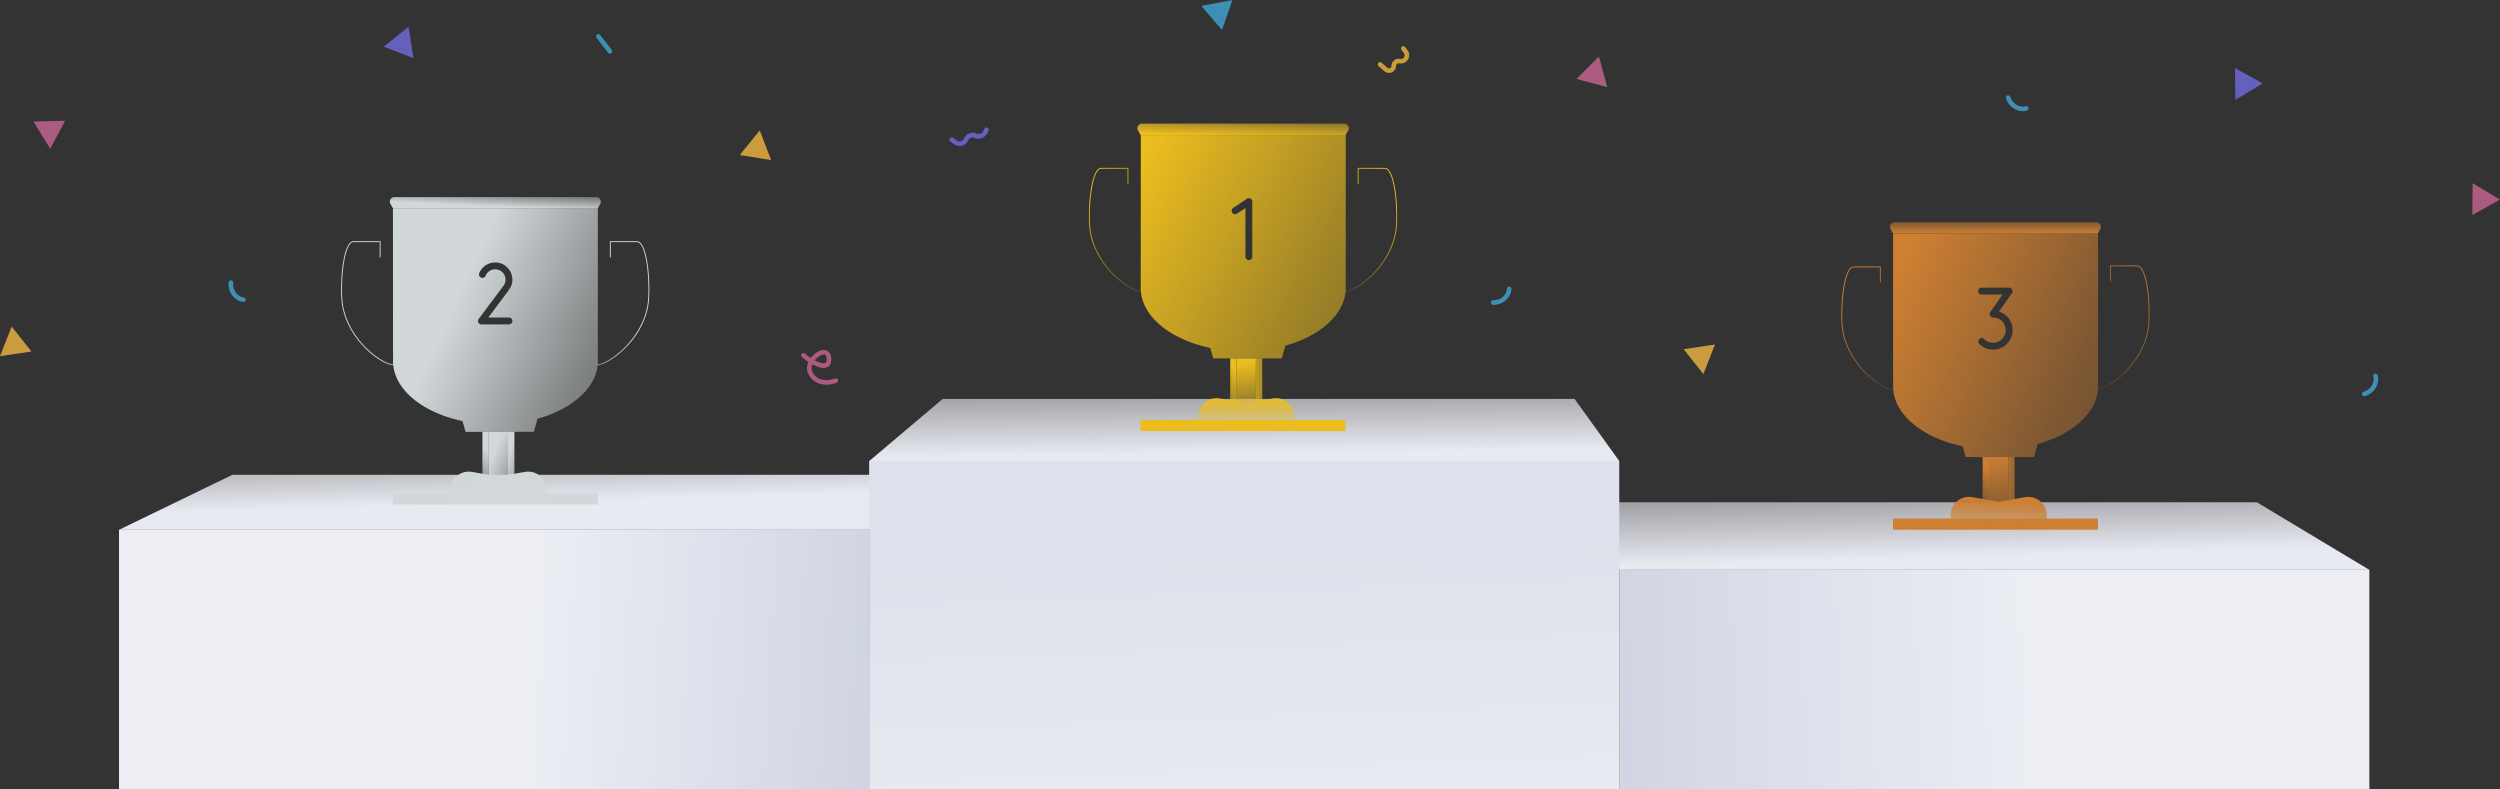 <svg xmlns="http://www.w3.org/2000/svg" xmlns:xlink="http://www.w3.org/1999/xlink" viewBox="0 0 1090 344"><rect x="0" y="0" width="1090" height="344" fill="#333333" stroke="none"/><defs><linearGradient id="b38f5e36-3581-4a7d-9f6b-66e2c214bbb2" data-name="Безымянный градиент" x1="121.65" y1="88.37" x2="815.32" y2="52.47" gradientTransform="matrix(1, 0, 0, -1, 0, 371)" gradientUnits="userSpaceOnUse"><stop offset="0.16" stop-color="#eceef4"/><stop offset="0.43" stop-color="#c9cede"/></linearGradient><linearGradient id="f809621b-7dd9-4eb5-85e8-210f85da35f9" data-name="Безымянный градиент 2" x1="242.22" y1="124.04" x2="239.72" y2="212.07" gradientTransform="matrix(1, 0, 0, -1, 0, 371)" gradientUnits="userSpaceOnUse"><stop offset="0.32" stop-color="#e8eaf2"/><stop offset="1" stop-color="#f7f8fc" stop-opacity="0"/></linearGradient><linearGradient id="aa507bdb-bafd-4ad7-a874-ad343d15e933" data-name="Безымянный градиент 3" x1="1021.54" y1="79.61" x2="497.33" y2="63.06" gradientTransform="matrix(1, 0, 0, -1, 0, 371)" gradientUnits="userSpaceOnUse"><stop offset="0.26" stop-color="#eceef4"/><stop offset="0.71" stop-color="#c9cede"/></linearGradient><linearGradient id="f32f0972-ec66-4ed8-bc9c-944361d924f0" data-name="Безымянный градиент 4" x1="845.8" y1="107.08" x2="843.52" y2="193.51" gradientTransform="matrix(1, 0, 0, -1, 0, 371)" gradientUnits="userSpaceOnUse"><stop offset="0.24" stop-color="#e8eaf2"/><stop offset="1" stop-color="#f7f8fc" stop-opacity="0"/></linearGradient><linearGradient id="be356a6d-94d6-47e9-8af4-3f0eac865e94" data-name="Безымянный градиент 5" x1="542.65" y1="153.22" x2="541.71" y2="237.05" xlink:href="#f32f0972-ec66-4ed8-bc9c-944361d924f0"/><linearGradient id="eaa5a684-e709-4a47-99ff-fb8acf12cc4a" data-name="Безымянный градиент 6" x1="541.29" y1="128.91" x2="551.23" y2="-129.07" gradientTransform="matrix(1, 0, 0, -1, 0, 371)" gradientUnits="userSpaceOnUse"><stop offset="0" stop-color="#dee1eb"/><stop offset="0.43" stop-color="#e9ebf2"/></linearGradient><linearGradient id="b3494f93-3f3d-4ab1-a06a-9783ab466162" data-name="Безымянный градиент 7" x1="211.02" y1="175.78" x2="246.32" y2="160.1" gradientTransform="matrix(1, 0, 0, -1, 0, 371)" gradientUnits="userSpaceOnUse"><stop offset="0.13" stop-color="#d2d8da"/><stop offset="0.5" stop-color="#d2d8da" stop-opacity="0.5"/><stop offset="1" stop-color="#d2d8da" stop-opacity="0"/></linearGradient><linearGradient id="a5a85841-d594-4b93-997b-34cf06da4b70" data-name="Безымянный градиент 8" x1="214.93" y1="175.45" x2="285.95" y2="153.45" gradientTransform="matrix(1, 0, 0, -1, 0, 371)" gradientUnits="userSpaceOnUse"><stop offset="0.1" stop-color="#d2d8da"/><stop offset="0.22" stop-color="#d2d8da" stop-opacity="0.5"/><stop offset="0.37" stop-color="#d2d8da" stop-opacity="0"/></linearGradient><linearGradient id="e8ebcd51-be80-4cda-9c04-c648cc0c8104" data-name="Безымянный градиент 9" x1="215.81" y1="178.56" x2="187.3" y2="139.55" gradientTransform="matrix(1, 0, 0, -1, 0, 371)" gradientUnits="userSpaceOnUse"><stop offset="0.1" stop-color="#d2d8da"/><stop offset="0.4" stop-color="#d2d8da" stop-opacity="0.5"/><stop offset="0.91" stop-color="#d2d8da" stop-opacity="0"/></linearGradient><linearGradient id="e626d3a9-ec89-4e3f-bbaa-a453979f43b6" data-name="Безымянный градиент 10" x1="217.32" y1="167.8" x2="217.31" y2="147.05" gradientTransform="matrix(1, 0, 0, -1, 0, 371)" gradientUnits="userSpaceOnUse"><stop offset="0.34" stop-color="#d2d8da"/><stop offset="0.67" stop-color="#d2d8da" stop-opacity="0.5"/><stop offset="0.99" stop-color="#d2d8da" stop-opacity="0"/></linearGradient><linearGradient id="b97bdfcc-e295-4faf-9976-78558ae33cf9" data-name="Безымянный градиент 11" x1="170.14" y1="259.4" x2="323.68" y2="189.88" gradientTransform="matrix(1, 0, 0, -1, 0, 371)" gradientUnits="userSpaceOnUse"><stop offset="0.2" stop-color="#d2d8da"/><stop offset="0.57" stop-color="#d2d8da" stop-opacity="0.5"/><stop offset="1" stop-color="#dbdfe1" stop-opacity="0"/></linearGradient><linearGradient id="f94e0ea7-7c05-46a4-907a-80bff76e572d" data-name="Безымянный градиент 12" x1="270.33" y1="243.46" x2="218.26" y2="195.31" gradientTransform="matrix(1, 0, 0, -1, 0, 371)" gradientUnits="userSpaceOnUse"><stop offset="0.14" stop-color="#d2d8da"/><stop offset="0.47" stop-color="#d2d8da" stop-opacity="0.5"/><stop offset="0.64" stop-color="#d2d8da" stop-opacity="0"/></linearGradient><linearGradient id="a2ae6577-fdb4-40d1-976d-c49328bcd907" data-name="Безымянный градиент 13" x1="157.13" y1="244.44" x2="234.46" y2="203.63" gradientTransform="matrix(1, 0, 0, -1, 0, 371)" gradientUnits="userSpaceOnUse"><stop offset="0.25" stop-color="#d2d8da"/><stop offset="0.39" stop-color="#d2d8da" stop-opacity="0.5"/><stop offset="0.64" stop-color="#d2d8da" stop-opacity="0"/></linearGradient><linearGradient id="f8204923-5b2f-45d6-8c61-18a7c31adebd" data-name="Безымянный градиент 14" x1="215.83" y1="280.21" x2="216.33" y2="291.22" gradientTransform="matrix(1, 0, 0, -1, 0, 371)" gradientUnits="userSpaceOnUse"><stop offset="0.07" stop-color="#d2d8da"/><stop offset="1" stop-color="#d2d8da" stop-opacity="0"/></linearGradient><linearGradient id="f29f5982-465f-45ee-9e00-0ef0dcb33b67" data-name="Безымянный градиент 15" x1="868.67" y1="181.23" x2="878.18" y2="114.2" gradientTransform="matrix(1, 0, 0, -1, 0, 371)" gradientUnits="userSpaceOnUse"><stop offset="0.13" stop-color="#cd7f32"/><stop offset="0.5" stop-color="#cd7f32" stop-opacity="0.5"/><stop offset="1" stop-color="#cd7f32" stop-opacity="0"/></linearGradient><linearGradient id="b3060385-e267-4af4-88e4-7a5d778987dc" data-name="Безымянный градиент 16" x1="862.17" y1="163.53" x2="948.19" y2="154.53" gradientTransform="matrix(1, 0, 0, -1, 0, 371)" gradientUnits="userSpaceOnUse"><stop offset="0.1" stop-color="#cd7f32"/><stop offset="0.22" stop-color="#cd7f32" stop-opacity="0.5"/><stop offset="0.37" stop-color="#cd7f32" stop-opacity="0"/></linearGradient><linearGradient id="aeb8cd50-2a94-4b7d-a497-3bedb70df956" data-name="Безымянный градиент 17" x1="870.4" y1="169.67" x2="847.56" y2="131.32" gradientTransform="matrix(1, 0, 0, -1, 0, 371)" gradientUnits="userSpaceOnUse"><stop offset="0.1" stop-color="#cd7f32"/><stop offset="0.4" stop-color="#cd7f32" stop-opacity="0.5"/><stop offset="0.91" stop-color="#cd7f32" stop-opacity="0"/></linearGradient><linearGradient id="e7cd9b99-1fff-4b71-8906-2c2a4f518cae" data-name="Безымянный градиент 18" x1="871.96" y1="154.58" x2="870.46" y2="127.57" gradientTransform="matrix(1, 0, 0, -1, 0, 371)" gradientUnits="userSpaceOnUse"><stop offset="0.07" stop-color="#cd7f32"/><stop offset="0.45" stop-color="#cd7f32" stop-opacity="0.5"/><stop offset="0.99" stop-color="#cd7f32" stop-opacity="0"/></linearGradient><linearGradient id="f96460d6-b8ef-498e-a3c0-7915d30cc0f8" data-name="Безымянный градиент 19" x1="792.87" y1="262.83" x2="1016.92" y2="160.82" gradientTransform="matrix(1, 0, 0, -1, 0, 371)" gradientUnits="userSpaceOnUse"><stop offset="0.15" stop-color="#cd7f32"/><stop offset="0.5" stop-color="#cd7f32" stop-opacity="0.5"/><stop offset="1" stop-color="#cd7f32" stop-opacity="0"/></linearGradient><linearGradient id="ae40977d-3c17-4dce-bfae-e3b4588fd0ac" data-name="Безымянный градиент 20" x1="948.73" y1="246.57" x2="874.01" y2="201.69" gradientTransform="matrix(1, 0, 0, -1, 0, 371)" gradientUnits="userSpaceOnUse"><stop offset="0" stop-color="#cd7f32"/><stop offset="0.39" stop-color="#cd7f32" stop-opacity="0.5"/><stop offset="0.64" stop-color="#cd7f32" stop-opacity="0"/></linearGradient><linearGradient id="fefab6cd-4c45-4887-abab-d555d8f28407" data-name="Безымянный градиент 21" x1="793.37" y1="245.57" x2="869.18" y2="197.92" gradientTransform="matrix(1, 0, 0, -1, 0, 371)" gradientUnits="userSpaceOnUse"><stop offset="0.16" stop-color="#cd7f32"/><stop offset="0.39" stop-color="#cd7f32" stop-opacity="0.5"/><stop offset="0.64" stop-color="#cd7f32" stop-opacity="0"/></linearGradient><linearGradient id="ae721b02-9836-4e14-b9b9-2d873a2a0962" data-name="Безымянный градиент 22" x1="870.01" y1="269.09" x2="870.01" y2="279.1" gradientTransform="matrix(1, 0, 0, -1, 0, 371)" gradientUnits="userSpaceOnUse"><stop offset="0" stop-color="#cd7f32"/><stop offset="1" stop-color="#cd7f32" stop-opacity="0"/></linearGradient><linearGradient id="a8b36594-6b54-4711-ad56-7dbea9498db3" data-name="Безымянный градиент 23" x1="538.26" y1="233.78" x2="552.26" y2="154.75" gradientTransform="matrix(1, 0, 0, -1, 0, 371)" gradientUnits="userSpaceOnUse"><stop offset="0.27" stop-color="#ebbd1f"/><stop offset="0.5" stop-color="#ebbd1f" stop-opacity="0.5"/><stop offset="1" stop-color="#ebbd1f" stop-opacity="0"/></linearGradient><linearGradient id="a0b0b8a6-efab-4098-b925-3efcd3c116dc" data-name="Безымянный градиент 24" x1="530.04" y1="205.86" x2="639.06" y2="200.86" gradientTransform="matrix(1, 0, 0, -1, 0, 371)" gradientUnits="userSpaceOnUse"><stop offset="0.1" stop-color="#ebbd1f"/><stop offset="0.22" stop-color="#ebbd1f" stop-opacity="0.5"/><stop offset="0.37" stop-color="#ebbd1f" stop-opacity="0"/></linearGradient><linearGradient id="b93bfea7-f37d-4341-af6a-8d82725ad831" data-name="Безымянный градиент 25" x1="544.07" y1="212.34" x2="511.06" y2="173.82" gradientTransform="matrix(1, 0, 0, -1, 0, 371)" gradientUnits="userSpaceOnUse"><stop offset="0.1" stop-color="#ebbd1f"/><stop offset="0.4" stop-color="#ebbd1f" stop-opacity="0.5"/><stop offset="0.91" stop-color="#ebbd1f" stop-opacity="0"/></linearGradient><linearGradient id="efe54ce5-60be-4032-8aeb-79cdcb141e70" data-name="Безымянный градиент 26" x1="543.36" y1="199.07" x2="543.36" y2="185.06" gradientTransform="matrix(1, 0, 0, -1, 0, 371)" gradientUnits="userSpaceOnUse"><stop offset="0.07" stop-color="#ebbd1f"/><stop offset="0.67" stop-color="#ebbd1f" stop-opacity="0.5"/><stop offset="0.99" stop-color="#ebbd1f" stop-opacity="0"/></linearGradient><linearGradient id="ec2db1d3-31e6-44b8-a94a-3bd470efd35f" data-name="Безымянный градиент 27" x1="455.97" y1="318.53" x2="676.02" y2="199.51" gradientTransform="matrix(1, 0, 0, -1, 0, 371)" gradientUnits="userSpaceOnUse"><stop offset="0.18" stop-color="#ebbd1f"/><stop offset="0.63" stop-color="#ebbd1f" stop-opacity="0.5"/><stop offset="0.75" stop-color="#f8ca2a" stop-opacity="0"/></linearGradient><linearGradient id="e28233fa-00c1-4cff-8223-d10ce3ac90b4" data-name="Безымянный градиент 28" x1="621.09" y1="294.36" x2="541.18" y2="232.22" gradientTransform="matrix(1, 0, 0, -1, 0, 371)" gradientUnits="userSpaceOnUse"><stop offset="0.15" stop-color="#ebbd1f"/><stop offset="0.39" stop-color="#ebbd1f" stop-opacity="0.5"/><stop offset="0.64" stop-color="#ebbd1f" stop-opacity="0"/></linearGradient><linearGradient id="b066a2f3-78aa-4f02-864f-dbe43faf3c6a" data-name="Безымянный градиент 29" x1="460.24" y1="290.71" x2="543.98" y2="240.9" xlink:href="#e28233fa-00c1-4cff-8223-d10ce3ac90b4"/><linearGradient id="f99045da-af4b-43e5-ae22-0ec3282d321f" data-name="Безымянный градиент 30" x1="541.86" y1="311.32" x2="542.36" y2="324.82" gradientTransform="matrix(1, 0, 0, -1, 0, 371)" gradientUnits="userSpaceOnUse"><stop offset="0" stop-color="#ebbd1f"/><stop offset="1" stop-color="#f8ca2a" stop-opacity="0"/></linearGradient></defs><path d="M1077.93,93.75l.14-13.86L1090,87Z" fill="#d7699b" opacity="0.74" style="isolation: isolate"/><path d="M28.45,52.63,21.86,64.82,14.59,53Z" fill="#d7699b" opacity="0.74" style="isolation: isolate"/><path d="M13.71,153.25,0,155.28l5.1-12.89Z" fill="#ffc141" opacity="0.74" style="isolation: isolate"/><path d="M974.42,29.64l12.12,6.74L974.65,43.5Z" fill="#776fef" opacity="0.74" style="isolation: isolate"/><path d="M167.34,20.34l10.81-8.68,2.11,13.7Z" fill="#776fef" opacity="0.74" style="isolation: isolate"/><path d="M336.21,69.78l-13.69-2.17,8.73-10.77Z" fill="#ffc141" opacity="0.74" style="isolation: isolate"/><path d="M747.75,150.19l-5.07,12.89-8.63-10.84Z" fill="#ffc141" opacity="0.74" style="isolation: isolate"/><path d="M700.75,38l-13.4-3.56,9.78-9.83Z" fill="#d7699b" opacity="0.74" style="isolation: isolate"/><path d="M532.79,13.08l-9-10.51L537.37,0Z" fill="#41afe4" opacity="0.74" style="isolation: isolate"/><path d="M651,131.92c4.45,0,7-3.33,7-6" fill="none" stroke="#41afe4" stroke-linecap="round" stroke-width="2" opacity="0.74" style="isolation: isolate"/><path d="M875.54,42.54c1.44,4.22,5.42,5.55,7.94,4.69" fill="none" stroke="#41afe4" stroke-linecap="round" stroke-width="2" opacity="0.74" style="isolation: isolate"/><path d="M100.67,123.2c-.33,4.45,2.8,7.23,5.46,7.43" fill="none" stroke="#41afe4" stroke-linecap="round" stroke-width="2" opacity="0.74" style="isolation: isolate"/><path d="M350.33,154.88c1.66,1.88,11.12,8.05,11.12,1.88,0-7.51-10.54-.12-8.3,5.4,1.53,3.77,5.79,5.77,11.29,3.77" fill="none" stroke="#d7699b" stroke-linecap="round" stroke-width="2" opacity="0.74" style="isolation: isolate"/><path d="M430.08,56.56l-.41.91a3.34,3.34,0,0,1-4.27,1.75l-.25-.1a3.06,3.06,0,0,0-3.94,1.66h0a3.06,3.06,0,0,1-4.59,1.31L415,60.91" fill="none" stroke="#776fef" stroke-linecap="round" stroke-width="2" opacity="0.74" style="isolation: isolate"/><path d="M601.72,28.09l2.49,2.18a2.09,2.09,0,0,0,3.47-1.57h0A2.09,2.09,0,0,1,610,26.63l.56.05a2.61,2.61,0,0,0,2.3-4.19l-1-1.35" fill="none" stroke="#ffc141" stroke-linecap="round" stroke-width="2" opacity="0.74" style="isolation: isolate"/><path d="M260.92,15.88l5,6.5" fill="none" stroke="#41afe4" stroke-linecap="round" stroke-width="2" opacity="0.74" style="isolation: isolate"/><path d="M1030.84,171.76c4.24-1.34,5.67-5.28,4.87-7.83" fill="none" stroke="#41afe4" stroke-linecap="round" stroke-width="2" opacity="0.74" style="isolation: isolate"/><rect x="51.89" y="230.96" width="327.05" height="113.04" fill="url(#b38f5e36-3581-4a7d-9f6b-66e2c214bbb2)"/><path d="M101.34,207H431l-49.44,24H51.89Z" fill="url(#f809621b-7dd9-4eb5-85e8-210f85da35f9)"/><rect x="705.99" y="248.38" width="327.05" height="95.62" fill="url(#aa507bdb-bafd-4ad7-a874-ad343d15e933)"/><path d="M984,219H657l49,29.43h327Z" fill="url(#f32f0972-ec66-4ed8-bc9c-944361d924f0)"/><path d="M411,173.94H686.52L706,201h-327Z" fill="url(#be356a6d-94d6-47e9-8af4-3f0eac865e94)"/><rect x="378.94" y="200.95" width="327.05" height="143.05" fill="url(#eaa5a684-e709-4a47-99ff-fb8acf12cc4a)"/><rect x="171.25" y="215.08" width="89.35" height="4.87" fill="#d2d8da"/><rect x="213.13" y="188.27" width="8.38" height="19.5" fill="url(#b3494f93-3f3d-4ab1-a06a-9783ab466162)"/><path d="M221.5,188.27h2.79v18.41l-2.79,1.09Z" fill="url(#a5a85841-d594-4b93-997b-34cf06da4b70)"/><path d="M213.13,188.27h-2.8v18.41l2.8,1.09Z" fill="url(#e8ebcd51-be80-4cda-9c04-c648cc0c8104)"/><path d="M196.37,213.63a8,8,0,0,1,9.38-7.88l11.56,2,11.57-2a8,8,0,0,1,9.38,7.88v3.89H196.37Z" fill="url(#e626d3a9-ec89-4e3f-bbaa-a453979f43b6)"/><path d="M214.43,117.67a4.51,4.51,0,0,1,5.86,3.17,4.49,4.49,0,0,1-.62,3.56L208.75,139a1.47,1.47,0,0,0-.33.94h0a1.51,1.51,0,0,0,1,1.43,1.44,1.44,0,0,0,.54.07h11.94a1.5,1.5,0,0,0,0-3h-9l9.17-12.25-1.2-.9,1.25.84a7.54,7.54,0,0,0,1.16-2.88,7.36,7.36,0,0,0-.1-3.1,7.51,7.51,0,0,0-1.35-2.8A7.49,7.49,0,0,0,209,119a1.5,1.5,0,1,0,2.76,1.16,4.51,4.51,0,0,1,1.07-1.53A4.37,4.37,0,0,1,214.43,117.67ZM171.32,90.78h89.34v65h-.07c.05.54.07,1.08.07,1.62,0,11.21-10.78,20.85-26.29,25.19l-1.63,5.69H203l-1.35-4.71c-17.62-3.71-30.29-14-30.29-26.17,0-.54,0-1.08.07-1.62h-.07Z" fill-rule="evenodd" fill="url(#b97bdfcc-e295-4faf-9976-78558ae33cf9)"/><path d="M260.6,159c4.23,0,19.27-10.05,21.9-26,1.21-7.37,0-27.63-4.79-27.63H266.1v6.71" fill="none" stroke-linecap="round" stroke-width="0.4" stroke="url(#f94e0ea7-7c05-46a4-907a-80bff76e572d)"/><path d="M171.25,159C167,159,152,149,149.35,133c-1.22-7.37,0-27.63,4.79-27.63h11.6v6.71" fill="none" stroke-linecap="round" stroke-width="0.4" stroke="url(#a2ae6577-fdb4-40d1-976d-c49328bcd907)"/><path d="M170.24,88.92a2,2,0,0,1,1.72-3h88a2,2,0,0,1,1.74,3l-1.07,1.89H171.34Z" fill="url(#f8204923-5b2f-45d6-8c61-18a7c31adebd)"/><rect x="825.34" y="226.08" width="89.35" height="4.87" fill="#cd7f32"/><rect x="867.22" y="199.27" width="8.38" height="19.5" fill="url(#f29f5982-465f-45ee-9e00-0ef0dcb33b67)"/><path d="M875.59,199.27h2.79v18.42l-2.79,1.08Z" fill="url(#b3060385-e267-4af4-88e4-7a5d778987dc)"/><path d="M867.22,199.27h-2.8v18.42l2.8,1.08Z" fill="url(#aeb8cd50-2a94-4b7d-a497-3bedb70df956)"/><path d="M850.46,224.64a8,8,0,0,1,9.38-7.89l11.56,2,11.57-2a8,8,0,0,1,9.38,7.89v3.88H850.46Z" fill="url(#e7cd9b99-1fff-4b71-8906-2c2a4f518cae)"/><path d="M864,125.42a1.5,1.5,0,0,0,0,3h9.12l-5.35,7.64a1.5,1.5,0,0,0,1.23,2.36,5.49,5.49,0,0,1,4.57,2.45,5.51,5.51,0,0,1,.51,5.16,5.45,5.45,0,0,1-1.59,2.15,5.58,5.58,0,0,1-2.42,1.14,5.5,5.5,0,0,1-2.67-.13,5.41,5.41,0,0,1-2.29-1.38,1.5,1.5,0,1,0-2.12,2.13,8.49,8.49,0,0,0,7.67,2.32,8.47,8.47,0,0,0,6.19-5.08A8.49,8.49,0,0,0,873,136.43a7.86,7.86,0,0,0-1.41-.6l5.63-8.05a1.5,1.5,0,0,0-1.23-2.36Zm-38.6-23.64h89.35v65h-.08c.05.54.08,1.08.08,1.63,0,11.2-10.79,20.85-26.3,25.18l-1.63,5.7H857.05l-1.35-4.72c-17.62-3.7-30.29-14-30.29-26.16,0-.55,0-1.09.07-1.63h-.07Z" fill-rule="evenodd" fill="url(#f96460d6-b8ef-498e-a3c0-7915d30cc0f8)"/><path d="M914.69,169.54c4.23,0,19.27-10.06,21.9-26,1.21-7.37,0-27.63-4.8-27.63H920.2v6.71" fill="none" stroke-linecap="round" stroke-width="0.4" stroke="url(#ae40977d-3c17-4dce-bfae-e3b4588fd0ac)"/><path d="M825.33,170c-4.23,0-19.27-10.06-21.89-26-1.22-7.36,0-27.62,4.79-27.62h11.6v6.7" fill="none" stroke-linecap="round" stroke-width="0.4" stroke="url(#fefab6cd-4c45-4887-abab-d555d8f28407)"/><path d="M824.26,99.9a2,2,0,0,1,1.74-3h88a2,2,0,0,1,1.74,3l-1.08,1.88H825.34Z" fill="url(#ae721b02-9836-4e14-b9b9-2d873a2a0962)"/><rect x="497.29" y="183.07" width="89.35" height="4.87" fill="#ebbd1f"/><rect x="539.17" y="156.26" width="8.38" height="19.5" fill="url(#a8b36594-6b54-4711-ad56-7dbea9498db3)"/><path d="M547.55,156.26h2.79v18.41l-2.79,1.09Z" fill="url(#a0b0b8a6-efab-4098-b925-3efcd3c116dc)"/><path d="M539.17,156.26h-2.79v18.41l2.79,1.09Z" fill="url(#b93bfea7-f37d-4341-af6a-8d82725ad831)"/><path d="M522.42,181.62a8,8,0,0,1,9.37-7.88l11.57,2,11.56-2a8,8,0,0,1,9.38,7.88v3.89H522.42Z" fill="url(#efe54ce5-60be-4032-8aeb-79cdcb141e70)"/><path d="M546,87.9a1.49,1.49,0,0,0-.79-1.32,1.52,1.52,0,0,0-1.54.07l-6,4a1.5,1.5,0,1,0,1.66,2.5L543,90.71v21.2a1.5,1.5,0,0,0,3,0Zm-48.6-29h89.35v65h-.08c0,.53.08,1.08.08,1.62,0,11.21-10.81,20.87-26.33,25.19l-1.59,5.56H529l-1.32-4.58c-17.63-3.7-30.33-14-30.33-26.17,0-.54,0-1.09.08-1.62h-.08Z" fill-rule="evenodd" fill="url(#ec2db1d3-31e6-44b8-a94a-3bd470efd35f)"/><path d="M586.64,127c4.24,0,19.28-10.05,21.9-26,1.21-7.36,0-27.62-4.79-27.62h-11.6v6.7" fill="none" stroke-linecap="round" stroke-width="0.4" stroke="url(#e28233fa-00c1-4cff-8223-d10ce3ac90b4)"/><path d="M497.29,127c-4.23,0-19.28-10.05-21.9-26-1.21-7.36,0-27.62,4.79-27.62h11.6v6.7" fill="none" stroke-linecap="round" stroke-width="0.4" stroke="url(#b066a2f3-78aa-4f02-864f-dbe43faf3c6a)"/><path d="M496.19,56.88a2,2,0,0,1,1.74-3h88.13a2,2,0,0,1,1.76,3l-1.12,2H497.33Z" fill="url(#f99045da-af4b-43e5-ae22-0ec3282d321f)"/></svg>